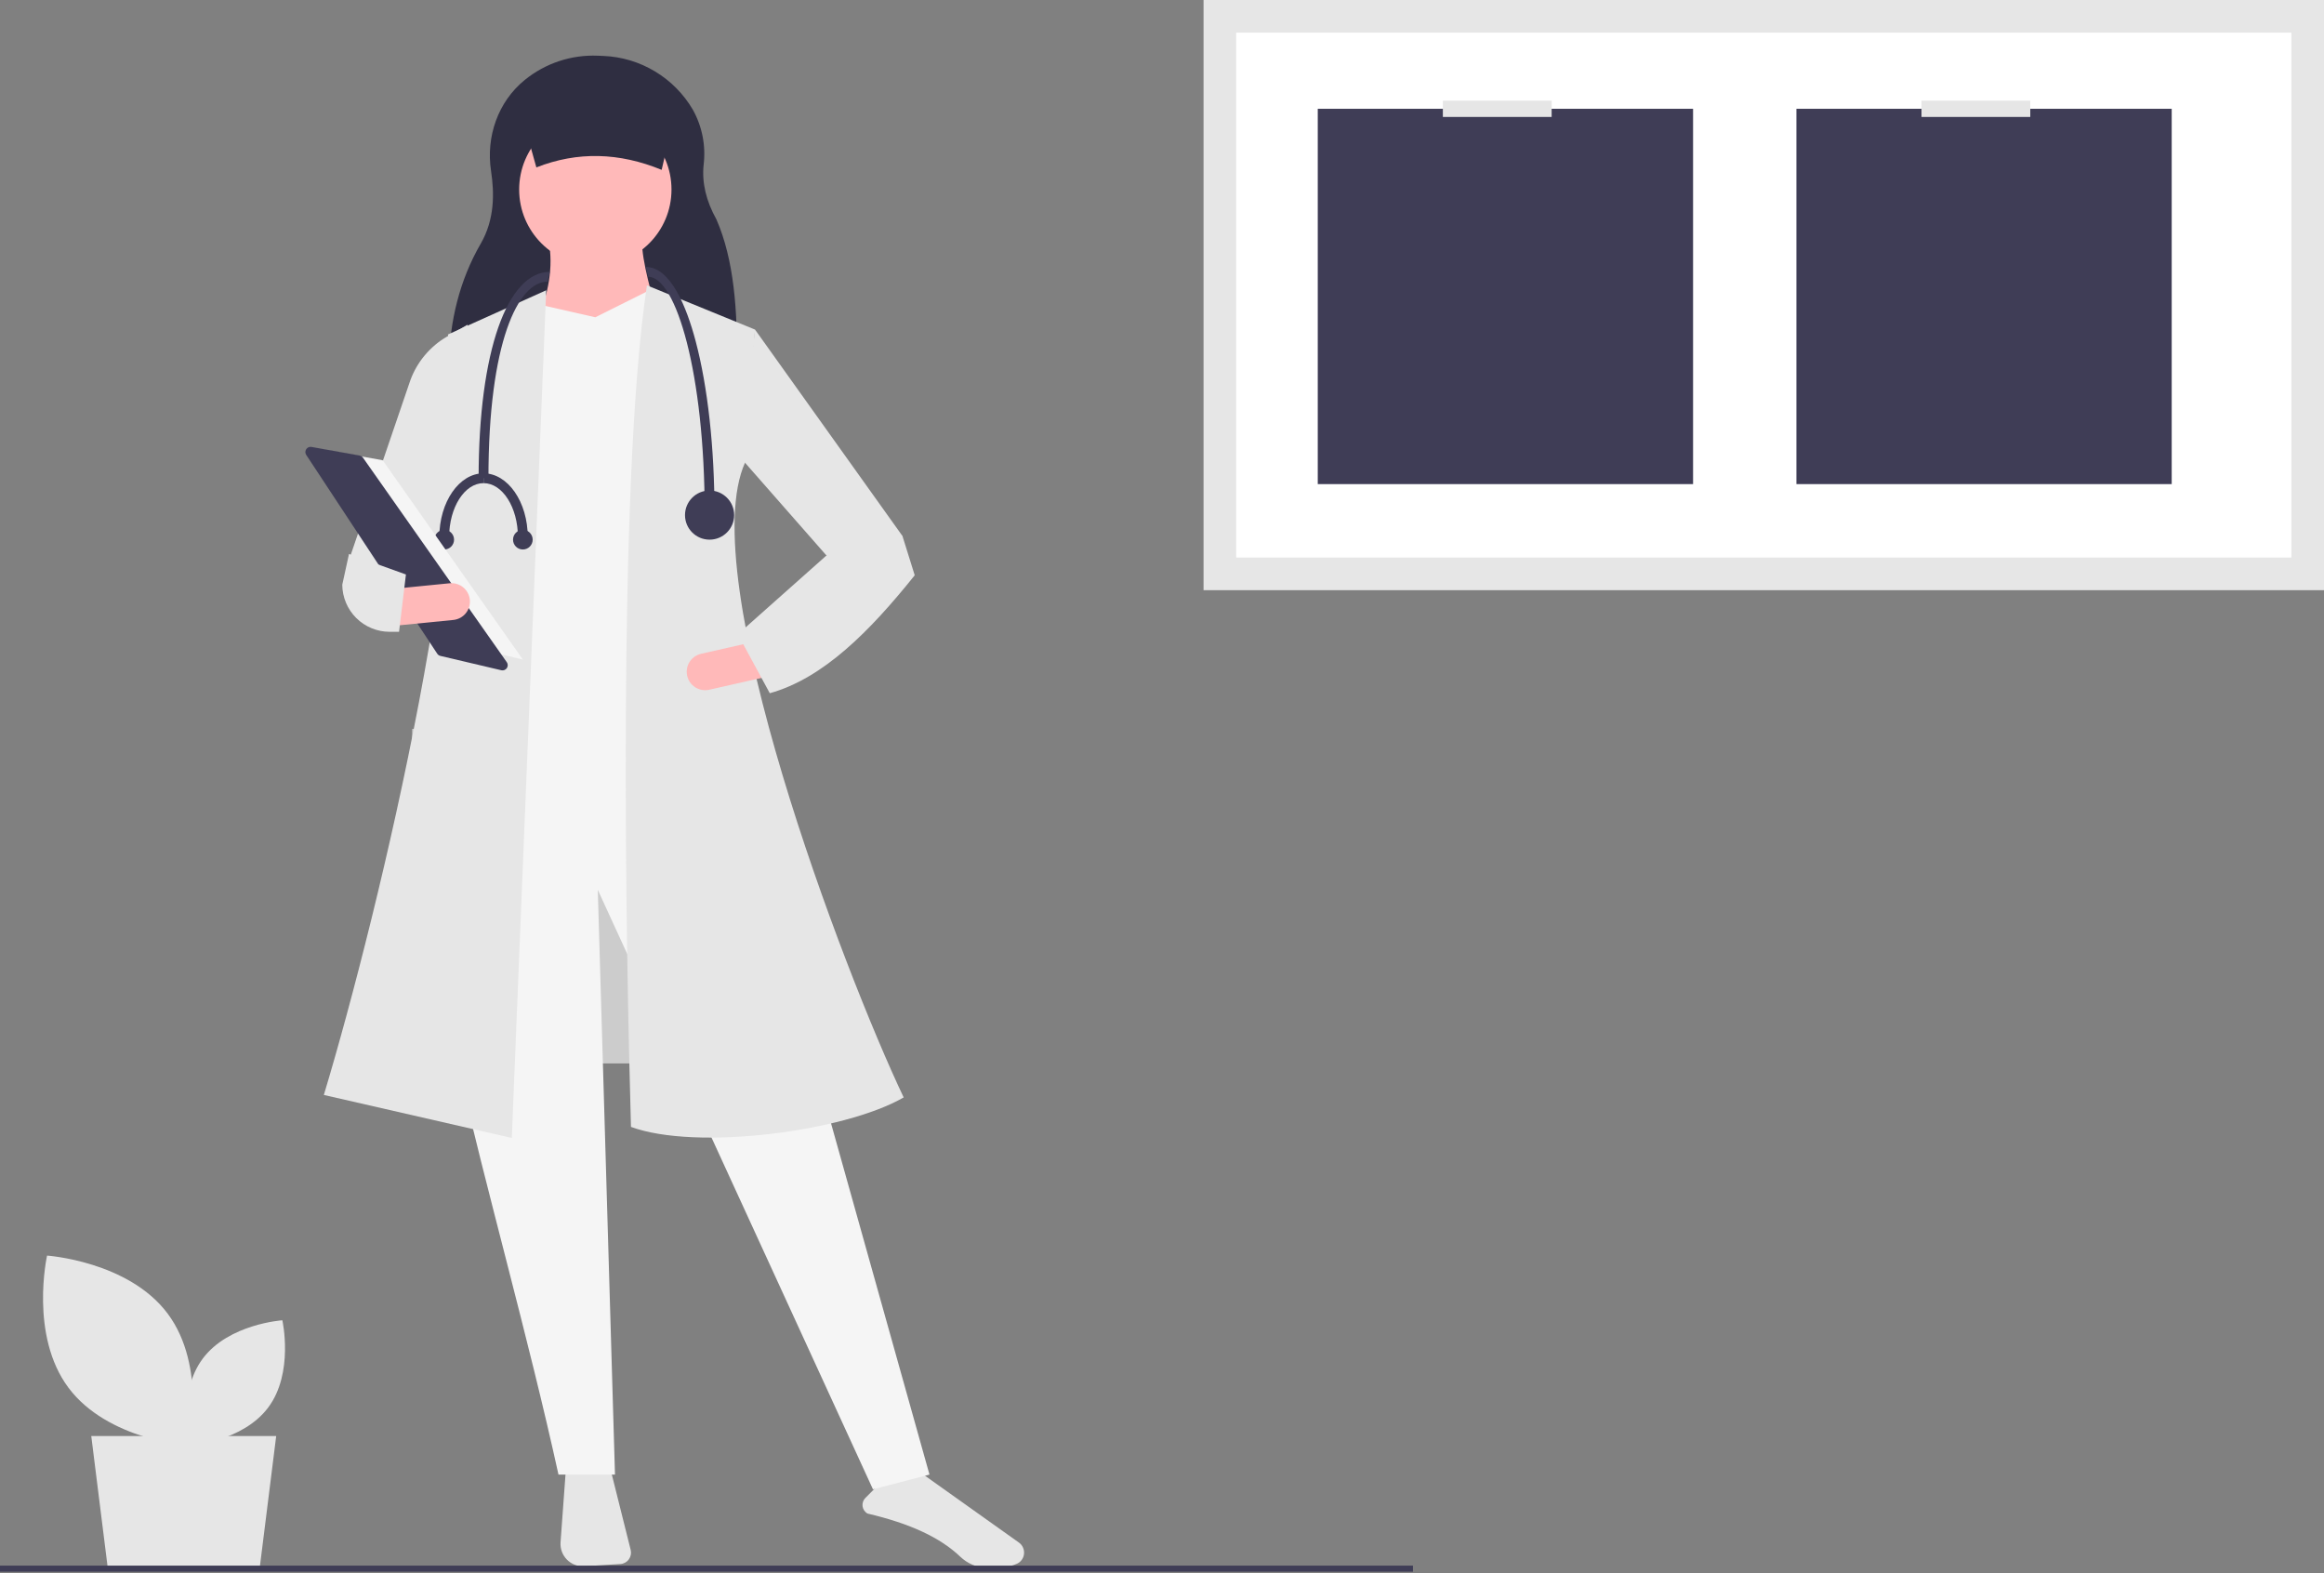 <svg width="130" height="88" viewBox="0 0 130 88" fill="none" xmlns="http://www.w3.org/2000/svg">
<rect x="0" y="0" width="130" height="88" fill="#808080" stroke="none"/>
<g clip-path="url(#clip0_1640_1568)">
<path d="M39.789 40.77H23.056V59.481H39.789V40.77Z" fill="#CCCCCC"/>
<path d="M14.537 87.624H6.018L5.105 80.322H15.45L14.537 87.624Z" fill="#E6E6E6"/>
<path d="M31.643 82.335L31.356 86.266C31.343 86.443 31.368 86.622 31.43 86.789C31.491 86.957 31.588 87.109 31.713 87.236C31.839 87.363 31.99 87.462 32.156 87.525C32.323 87.589 32.501 87.616 32.679 87.606L34.698 87.483C34.792 87.478 34.883 87.451 34.965 87.407C35.047 87.362 35.119 87.299 35.174 87.224C35.229 87.148 35.267 87.061 35.286 86.969C35.304 86.877 35.301 86.783 35.279 86.692L34.158 82.21L31.643 82.335Z" fill="#E6E6E6"/>
<path d="M48.529 84.659C50.905 85.215 52.602 86.005 53.717 87.074C54.114 87.452 54.633 87.675 55.181 87.702C55.88 87.739 56.452 87.66 56.881 87.468H56.881C56.992 87.42 57.087 87.343 57.157 87.245C57.227 87.147 57.27 87.033 57.281 86.913C57.294 86.791 57.274 86.668 57.223 86.557C57.173 86.445 57.093 86.349 56.993 86.279L51.359 82.27L48.965 83.227L48.407 83.786C48.346 83.846 48.301 83.92 48.274 84.001C48.247 84.082 48.239 84.168 48.25 84.253C48.262 84.337 48.294 84.418 48.342 84.489C48.39 84.559 48.454 84.618 48.529 84.659H48.529Z" fill="#E6E6E6"/>
<path d="M41.217 20.491L25.111 20.341C25.151 17.995 25.697 15.692 26.89 13.63C27.674 12.277 27.657 10.803 27.468 9.562C27.177 7.646 27.854 5.687 29.36 4.467C30.511 3.534 31.963 3.053 33.444 3.116L33.756 3.129C34.775 3.171 35.767 3.469 36.64 3.995C37.514 4.52 38.242 5.257 38.757 6.137C39.28 7.076 39.491 8.158 39.359 9.225C39.257 10.229 39.502 11.244 40.073 12.268C41.059 14.517 41.272 17.394 41.217 20.491Z" fill="#2F2E41"/>
<path d="M51.993 82.479L48.832 83.304L33.439 49.77L34.401 82.479H31.24C27.863 67.09 21.764 49.33 24.506 43.722L40.861 42.761L51.993 82.479Z" fill="#F5F5F5"/>
<path d="M33.301 14.861C35.654 14.861 37.562 12.954 37.562 10.601C37.562 8.248 35.654 6.34 33.301 6.34C30.948 6.34 29.041 8.248 29.041 10.601C29.041 12.954 30.948 14.861 33.301 14.861Z" fill="#FFB9B9"/>
<path d="M37.013 18.435L30.003 18.022C30.69 16.446 30.965 14.928 30.691 13.487H35.913C35.901 14.593 36.452 16.506 37.013 18.435Z" fill="#FFB9B9"/>
<path d="M41.41 43.997L26.018 45.097L27.598 17.816L30.278 17.06L33.301 17.747L36.325 16.236L38.249 16.923L41.41 43.997Z" fill="#F5F5F5"/>
<path d="M28.629 63.651L18.115 61.245C21.241 50.878 26.874 27.161 25.056 18.709L30.553 16.236L28.629 63.651Z" fill="#E6E6E6"/>
<path d="M23.544 33.69L19.558 31.216L22.957 21.261C23.336 20.234 24.062 19.371 25.01 18.823L26.155 18.16L25.468 28.192L23.544 33.69Z" fill="#E6E6E6"/>
<path d="M50.55 61.383C47.231 63.303 38.937 64.373 35.295 63.032C35.027 53.665 34.501 27.17 36.188 15.961L42.235 18.435L41.685 25.856C38.794 32.205 47.189 54.317 50.55 61.383Z" fill="#E6E6E6"/>
<path d="M50.069 32.453L46.358 31.216L41.41 25.581L42.235 18.435L50.481 29.979L50.069 32.453Z" fill="#E6E6E6"/>
<path d="M38.44 37.802C38.5 38.069 38.664 38.3 38.895 38.446C39.126 38.592 39.406 38.64 39.672 38.58L42.822 37.867L42.367 35.856L39.217 36.569C38.951 36.63 38.719 36.794 38.573 37.025C38.427 37.256 38.379 37.536 38.44 37.802V37.802Z" fill="#FFB9B9"/>
<path d="M37.012 9.501C34.646 8.528 32.309 8.458 30.003 9.364L29.041 5.928H37.837L37.012 9.501Z" fill="#2F2E41"/>
<path d="M41.273 35.477L43.06 38.775C46.065 37.937 48.669 35.294 51.168 32.178L50.481 29.979L46.221 31.079L41.273 35.477Z" fill="#E6E6E6"/>
<path d="M39.967 28.674H39.418C39.418 20.898 37.817 15.48 36.257 15.48L36.119 14.93C37.518 14.93 38.41 17.185 38.912 19.077C39.593 21.642 39.967 25.05 39.967 28.674Z" fill="#3F3D56"/>
<path d="M27.323 26.749H26.773C26.773 19.628 28.385 15.205 30.759 15.205L30.622 15.755C28.98 15.755 27.323 19.154 27.323 26.749Z" fill="#3F3D56"/>
<path d="M39.692 30.185C40.451 30.185 41.067 29.57 41.067 28.811C41.067 28.052 40.451 27.436 39.692 27.436C38.933 27.436 38.318 28.052 38.318 28.811C38.318 29.57 38.933 30.185 39.692 30.185Z" fill="#3F3D56"/>
<path d="M25.124 30.048H24.575C24.575 28.078 25.684 26.474 27.049 26.474V27.024C25.988 27.024 25.124 28.381 25.124 30.048Z" fill="#3F3D56"/>
<path d="M29.522 30.048H28.972C28.972 28.381 28.109 27.024 27.048 27.024V26.474C28.412 26.474 29.522 28.078 29.522 30.048Z" fill="#3F3D56"/>
<path d="M29.247 30.735C29.551 30.735 29.797 30.489 29.797 30.185C29.797 29.882 29.551 29.636 29.247 29.636C28.944 29.636 28.698 29.882 28.698 30.185C28.698 30.489 28.944 30.735 29.247 30.735Z" fill="#3F3D56"/>
<path d="M24.849 30.735C25.153 30.735 25.399 30.489 25.399 30.185C25.399 29.882 25.153 29.636 24.849 29.636C24.546 29.636 24.3 29.882 24.3 30.185C24.3 30.489 24.546 30.735 24.849 30.735Z" fill="#3F3D56"/>
<path d="M17.977 25.13L21.407 25.743L29.247 36.89L25.082 35.91L17.977 25.13Z" fill="#F5F5F5"/>
<path d="M17.369 24.994C17.317 24.994 17.266 25.009 17.221 25.037C17.177 25.064 17.14 25.103 17.116 25.149C17.091 25.195 17.08 25.247 17.082 25.299C17.085 25.351 17.101 25.402 17.13 25.446L24.458 36.564C24.499 36.626 24.562 36.67 24.635 36.687L28.044 37.49C28.102 37.503 28.162 37.499 28.217 37.477C28.272 37.456 28.319 37.418 28.352 37.369C28.385 37.32 28.403 37.263 28.402 37.203C28.401 37.144 28.383 37.087 28.349 37.039L20.303 25.599C20.281 25.567 20.254 25.541 20.222 25.52C20.189 25.5 20.154 25.486 20.116 25.479L17.424 24.999C17.406 24.995 17.388 24.994 17.369 24.994V24.994Z" fill="#3F3D56"/>
<path d="M21.941 32.943L22.145 34.995L25.358 34.676C25.631 34.649 25.881 34.515 26.054 34.303C26.227 34.092 26.309 33.82 26.282 33.548C26.255 33.276 26.121 33.026 25.91 32.853C25.698 32.679 25.427 32.597 25.155 32.624L21.941 32.943Z" fill="#FFB9B9"/>
<path d="M19.146 32.706C19.151 33.405 19.432 34.074 19.928 34.568C20.424 35.061 21.094 35.338 21.794 35.339H22.322L22.707 32.133L19.522 30.986L19.146 32.706Z" fill="#E6E6E6"/>
<path d="M130 0H67.324V33.011H130V0Z" fill="#E6E6E6"/>
<path d="M69.15 31.186H128.175V1.826H69.15V31.186Z" fill="white"/>
<path d="M94.707 6.085H73.713V27.078H94.707V6.085Z" fill="#3F3D56"/>
<path d="M86.796 5.629H80.711V6.541H86.796V5.629Z" fill="#E6E6E6"/>
<path d="M121.481 6.085H100.488V27.078H121.481V6.085Z" fill="#3F3D56"/>
<path d="M113.57 5.629H107.485V6.541H113.57V5.629Z" fill="#E6E6E6"/>
<path d="M3.83 77.621C6.024 80.559 10.577 80.868 10.577 80.868C10.577 80.868 11.574 76.414 9.38 73.477C7.187 70.539 2.633 70.23 2.633 70.23C2.633 70.23 1.636 74.683 3.83 77.621Z" fill="#E6E6E6"/>
<path d="M15.005 78.725C13.557 80.664 10.553 80.868 10.553 80.868C10.553 80.868 9.895 77.929 11.342 75.991C12.79 74.052 15.794 73.848 15.794 73.848C15.794 73.848 16.452 76.787 15.005 78.725Z" fill="#E6E6E6"/>
<path d="M79.038 87.572H0V87.913H79.038V87.572Z" fill="#3F3D56"/>
</g>
<defs>
<clipPath id="clip0_1640_1568">
<rect width="130" height="87.913" fill="white"/>
</clipPath>
</defs>
</svg>
